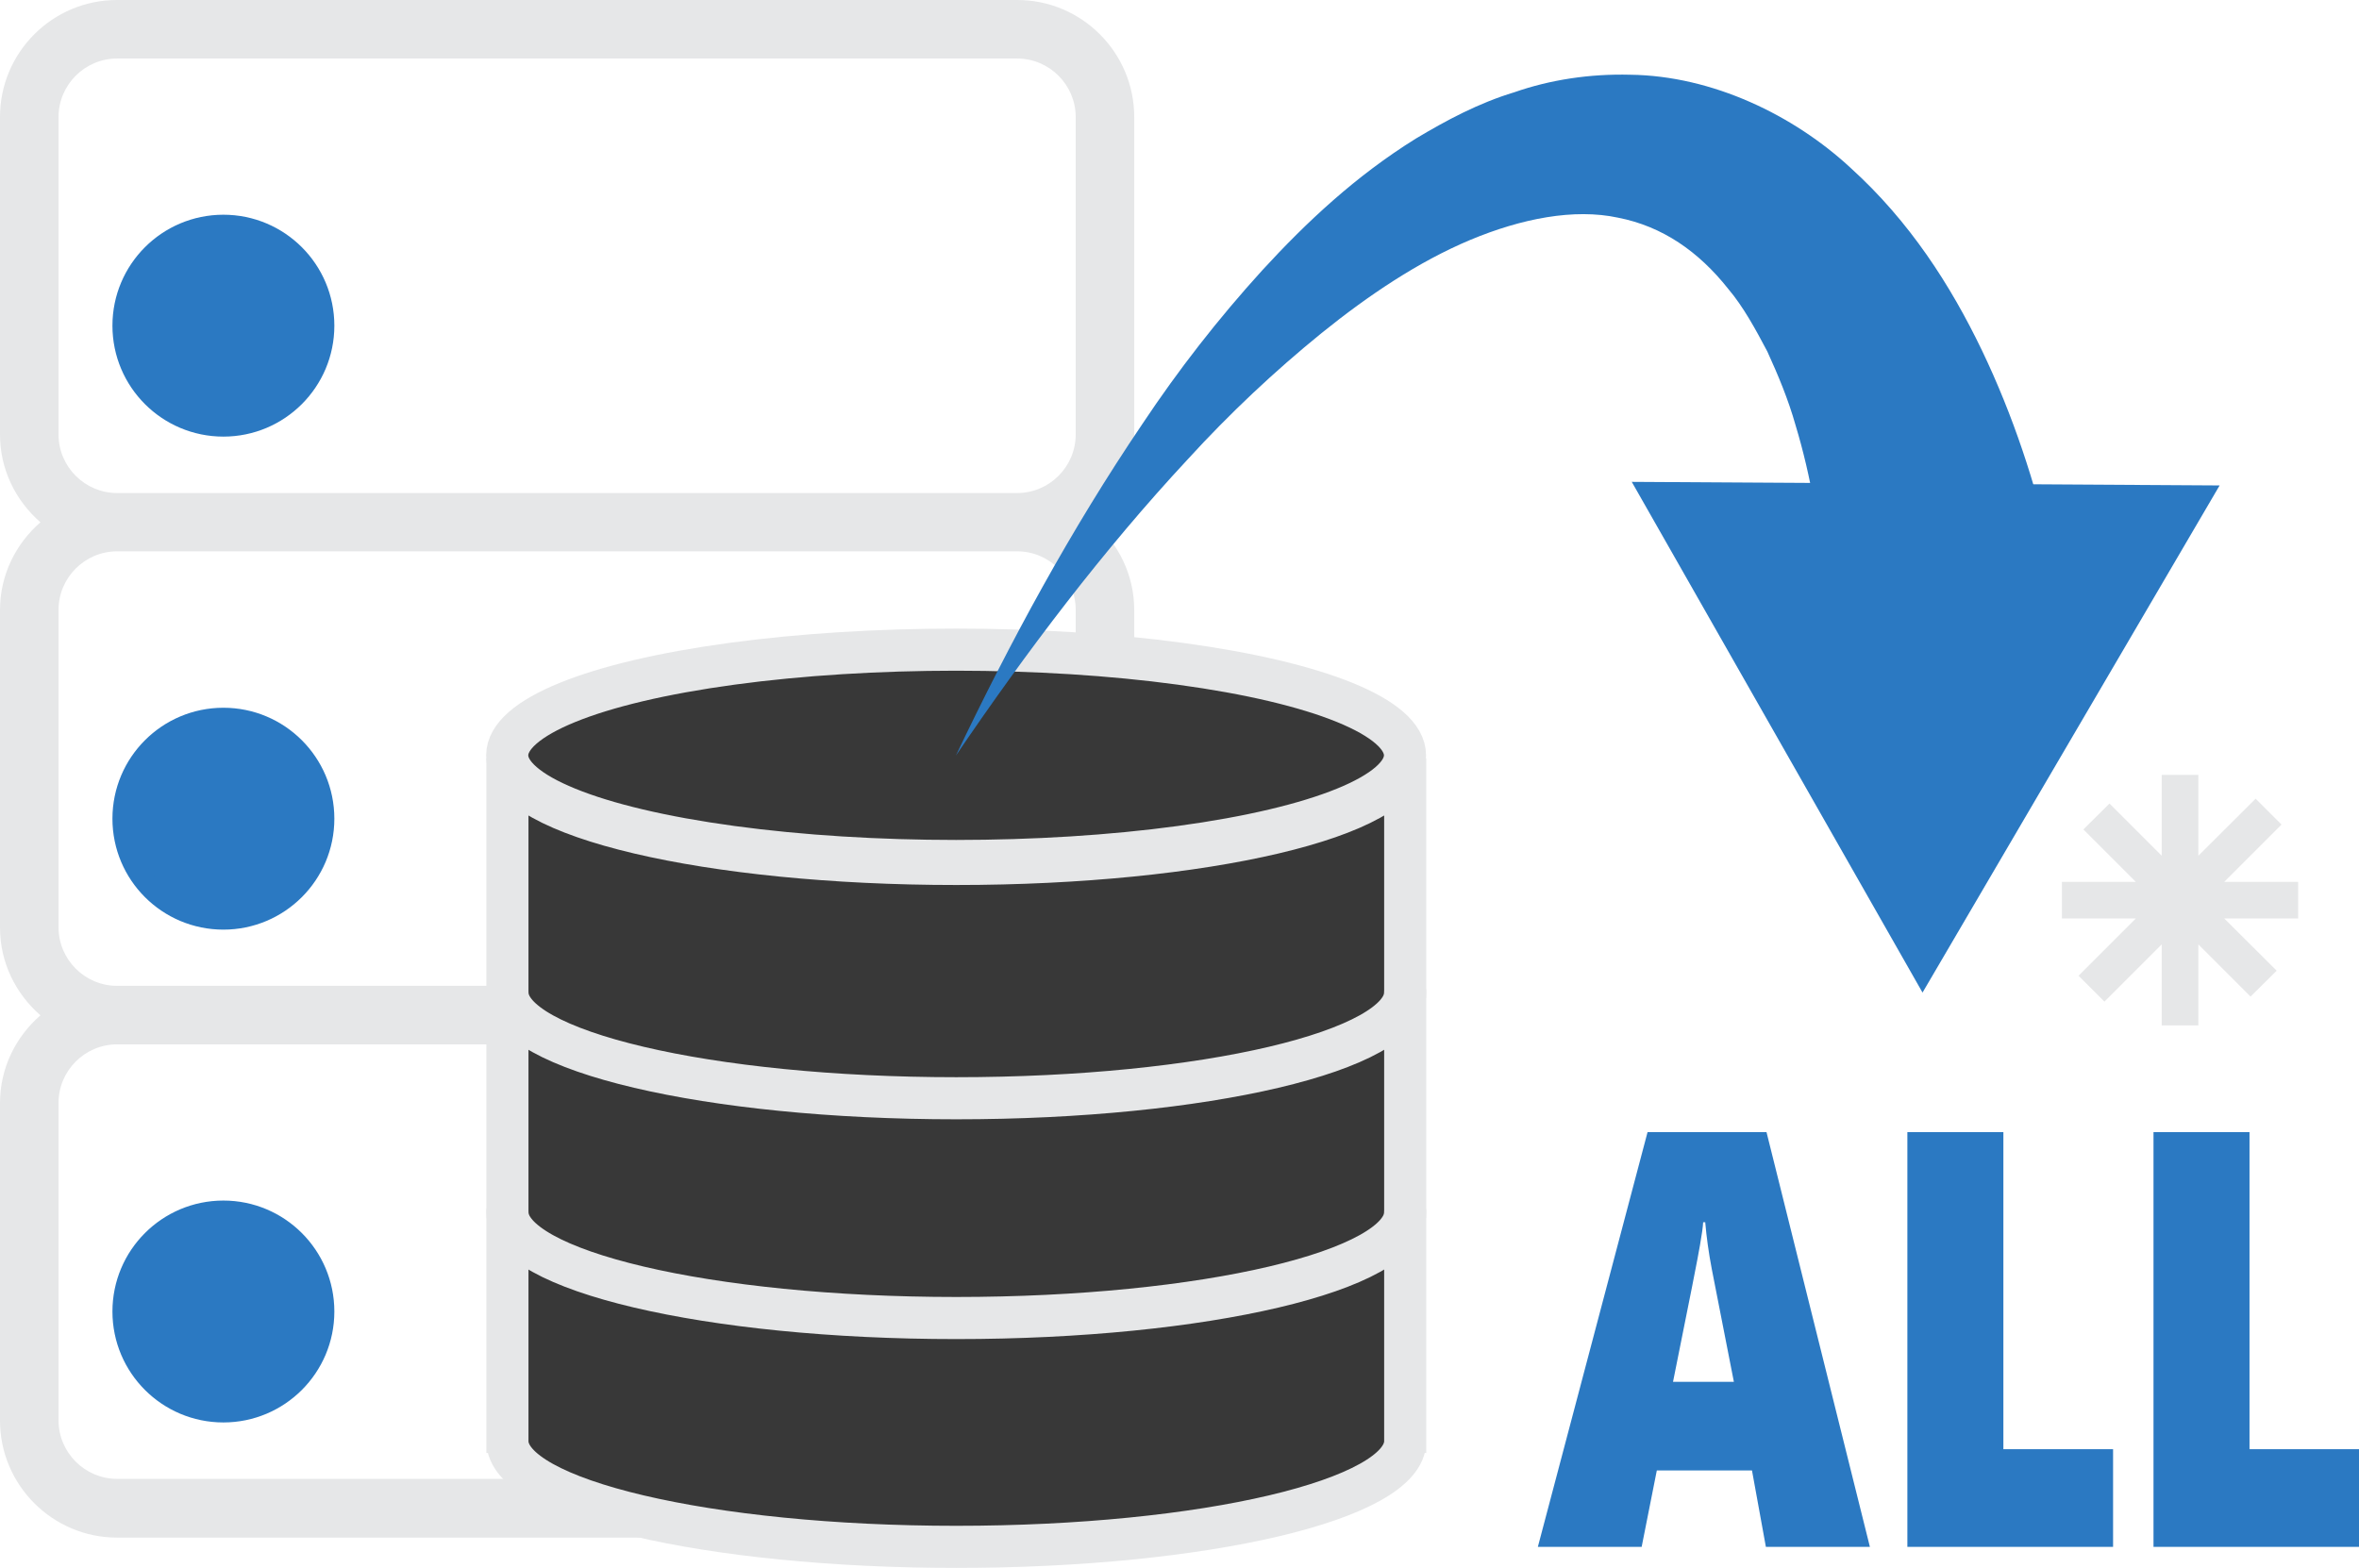 <?xml version="1.0" encoding="UTF-8"?>
<svg id="Layer_2" data-name="Layer 2" xmlns="http://www.w3.org/2000/svg" viewBox="0 0 112.04 74.48">
  <defs>
    <style>
      .cls-1 {
        fill: #383838;
      }

      .cls-1, .cls-2 {
        stroke: #e6e7e8;
        stroke-width: 2px;
      }

      .cls-1, .cls-2, .cls-3 {
        stroke-miterlimit: 10;
      }

      .cls-2 {
        fill: none;
        stroke-linecap: round;
      }

      .cls-4 {
        fill: #e6e7e8;
      }

      .cls-5, .cls-3 {
        fill: #2b79c2;
      }

      .cls-3 {
        stroke: #2b79c2;
      }
    </style>
  </defs>
  <g id="NEW_GREY">
    <g>
      <circle class="cls-3" cx="10.61" cy="15.47" r="4.77"/>
      <circle class="cls-3" cx="10.61" cy="38.89" r="4.77"/>
      <path class="cls-4" d="m53.87,5.56c0-3.06-2.49-5.56-5.56-5.56H5.56C2.49,0,0,2.49,0,5.56v15.08c0,1.67.75,3.15,1.92,4.17-1.17,1.02-1.92,2.5-1.92,4.17v15.08c0,1.67.75,3.15,1.92,4.17-1.17,1.02-1.92,2.5-1.92,4.17v15.08c0,3.06,2.49,5.56,5.56,5.56h42.75c3.07,0,5.56-2.49,5.56-5.56v-15.08c0-1.67-.75-3.15-1.92-4.17,1.17-1.02,1.92-2.5,1.92-4.17v-15.08c0-1.67-.75-3.15-1.92-4.17,1.17-1.02,1.92-2.5,1.92-4.17V5.56ZM2.78,5.56c0-1.53,1.25-2.78,2.78-2.78h42.75c1.53,0,2.78,1.25,2.78,2.78v15.08c0,1.53-1.25,2.78-2.78,2.78H5.56c-1.53,0-2.78-1.25-2.78-2.78V5.56Zm48.31,46.83v15.08c0,1.53-1.25,2.78-2.78,2.78H5.56c-1.53,0-2.78-1.25-2.78-2.78v-15.08c0-1.53,1.25-2.78,2.78-2.78h42.75c1.53,0,2.78,1.25,2.78,2.78Zm-45.53-5.56c-1.53,0-2.78-1.25-2.78-2.78v-15.08c0-1.53,1.25-2.78,2.78-2.78h42.75c1.53,0,2.78,1.25,2.78,2.78v15.08c0,1.53-1.25,2.78-2.78,2.78H5.56Z"/>
      <circle class="cls-3" cx="10.61" cy="62.3" r="4.77"/>
      <g>
        <path class="cls-1" d="m24.1,36.02c0,2.77,9.54,5.02,21.32,5.02s21.32-2.25,21.32-5.02v33-.56c0,2.77-9.54,5.02-21.32,5.02s-21.32-2.25-21.32-5.02v.56-33Z"/>
        <path class="cls-2" d="m24.1,57.59c0,2.77,9.54,5.02,21.32,5.02s21.32-2.25,21.32-5.02"/>
        <ellipse class="cls-1" cx="45.41" cy="35.88" rx="21.32" ry="5.02"/>
        <path class="cls-2" d="m24.1,47.15c0,2.77,9.54,5.02,21.32,5.02s21.32-2.25,21.32-5.02"/>
      </g>
      <g>
        <path class="cls-5" d="m86.64,27.9c-.18-2.64-.62-5.25-1.36-7.7-.35-1.24-.83-2.38-1.34-3.5-.56-1.06-1.14-2.13-1.86-2.98-1.41-1.78-3.13-2.97-5.23-3.38-2.09-.45-4.59.04-7.03,1.06-2.45,1.03-4.82,2.62-7.05,4.42-2.23,1.81-4.37,3.82-6.36,6-4.02,4.32-7.64,9.11-11.01,14.07,2.58-5.41,5.45-10.72,8.87-15.77,1.69-2.54,3.58-4.97,5.68-7.28,2.11-2.3,4.45-4.49,7.3-6.26,1.44-.86,2.96-1.68,4.68-2.2,1.69-.59,3.57-.88,5.5-.83,3.9.05,7.77,1.92,10.48,4.44,2.78,2.52,4.73,5.55,6.22,8.65,1.49,3.11,2.54,6.33,3.29,9.59l-10.79,1.68Z"/>
        <polygon class="cls-5" points="105.42 23.06 91.31 47.15 77.5 22.89 105.42 23.06"/>
      </g>
      <path class="cls-5" d="m83.87,73.48l-.66-3.63h-4.52l-.72,3.63h-4.93l5.21-19.7h5.65l4.91,19.7h-4.95Zm-2.87-15.42h-.11c-.01.22-.06.58-.15,1.09-.08.5-.51,2.67-1.28,6.49h2.89l-1.05-5.36c-.15-.79-.25-1.52-.31-2.21Zm9.59,15.42v-19.7h4.56v15.06h5.21v4.64h-9.77Zm11.69,0v-19.7h4.56v15.06h5.21v4.64h-9.77Z"/>
      <polygon class="cls-4" points="109.15 41.89 105.64 41.89 108.36 39.17 107.13 37.94 104.41 40.65 104.41 36.81 102.67 36.81 102.67 40.65 100.19 38.17 98.95 39.4 101.44 41.89 97.93 41.89 97.93 43.63 101.44 43.63 98.72 46.35 99.95 47.58 102.67 44.86 102.67 48.71 104.41 48.71 104.41 44.86 106.89 47.34 108.13 46.11 105.64 43.63 109.15 43.63 109.15 41.89"/>
    </g>
  </g>
</svg>